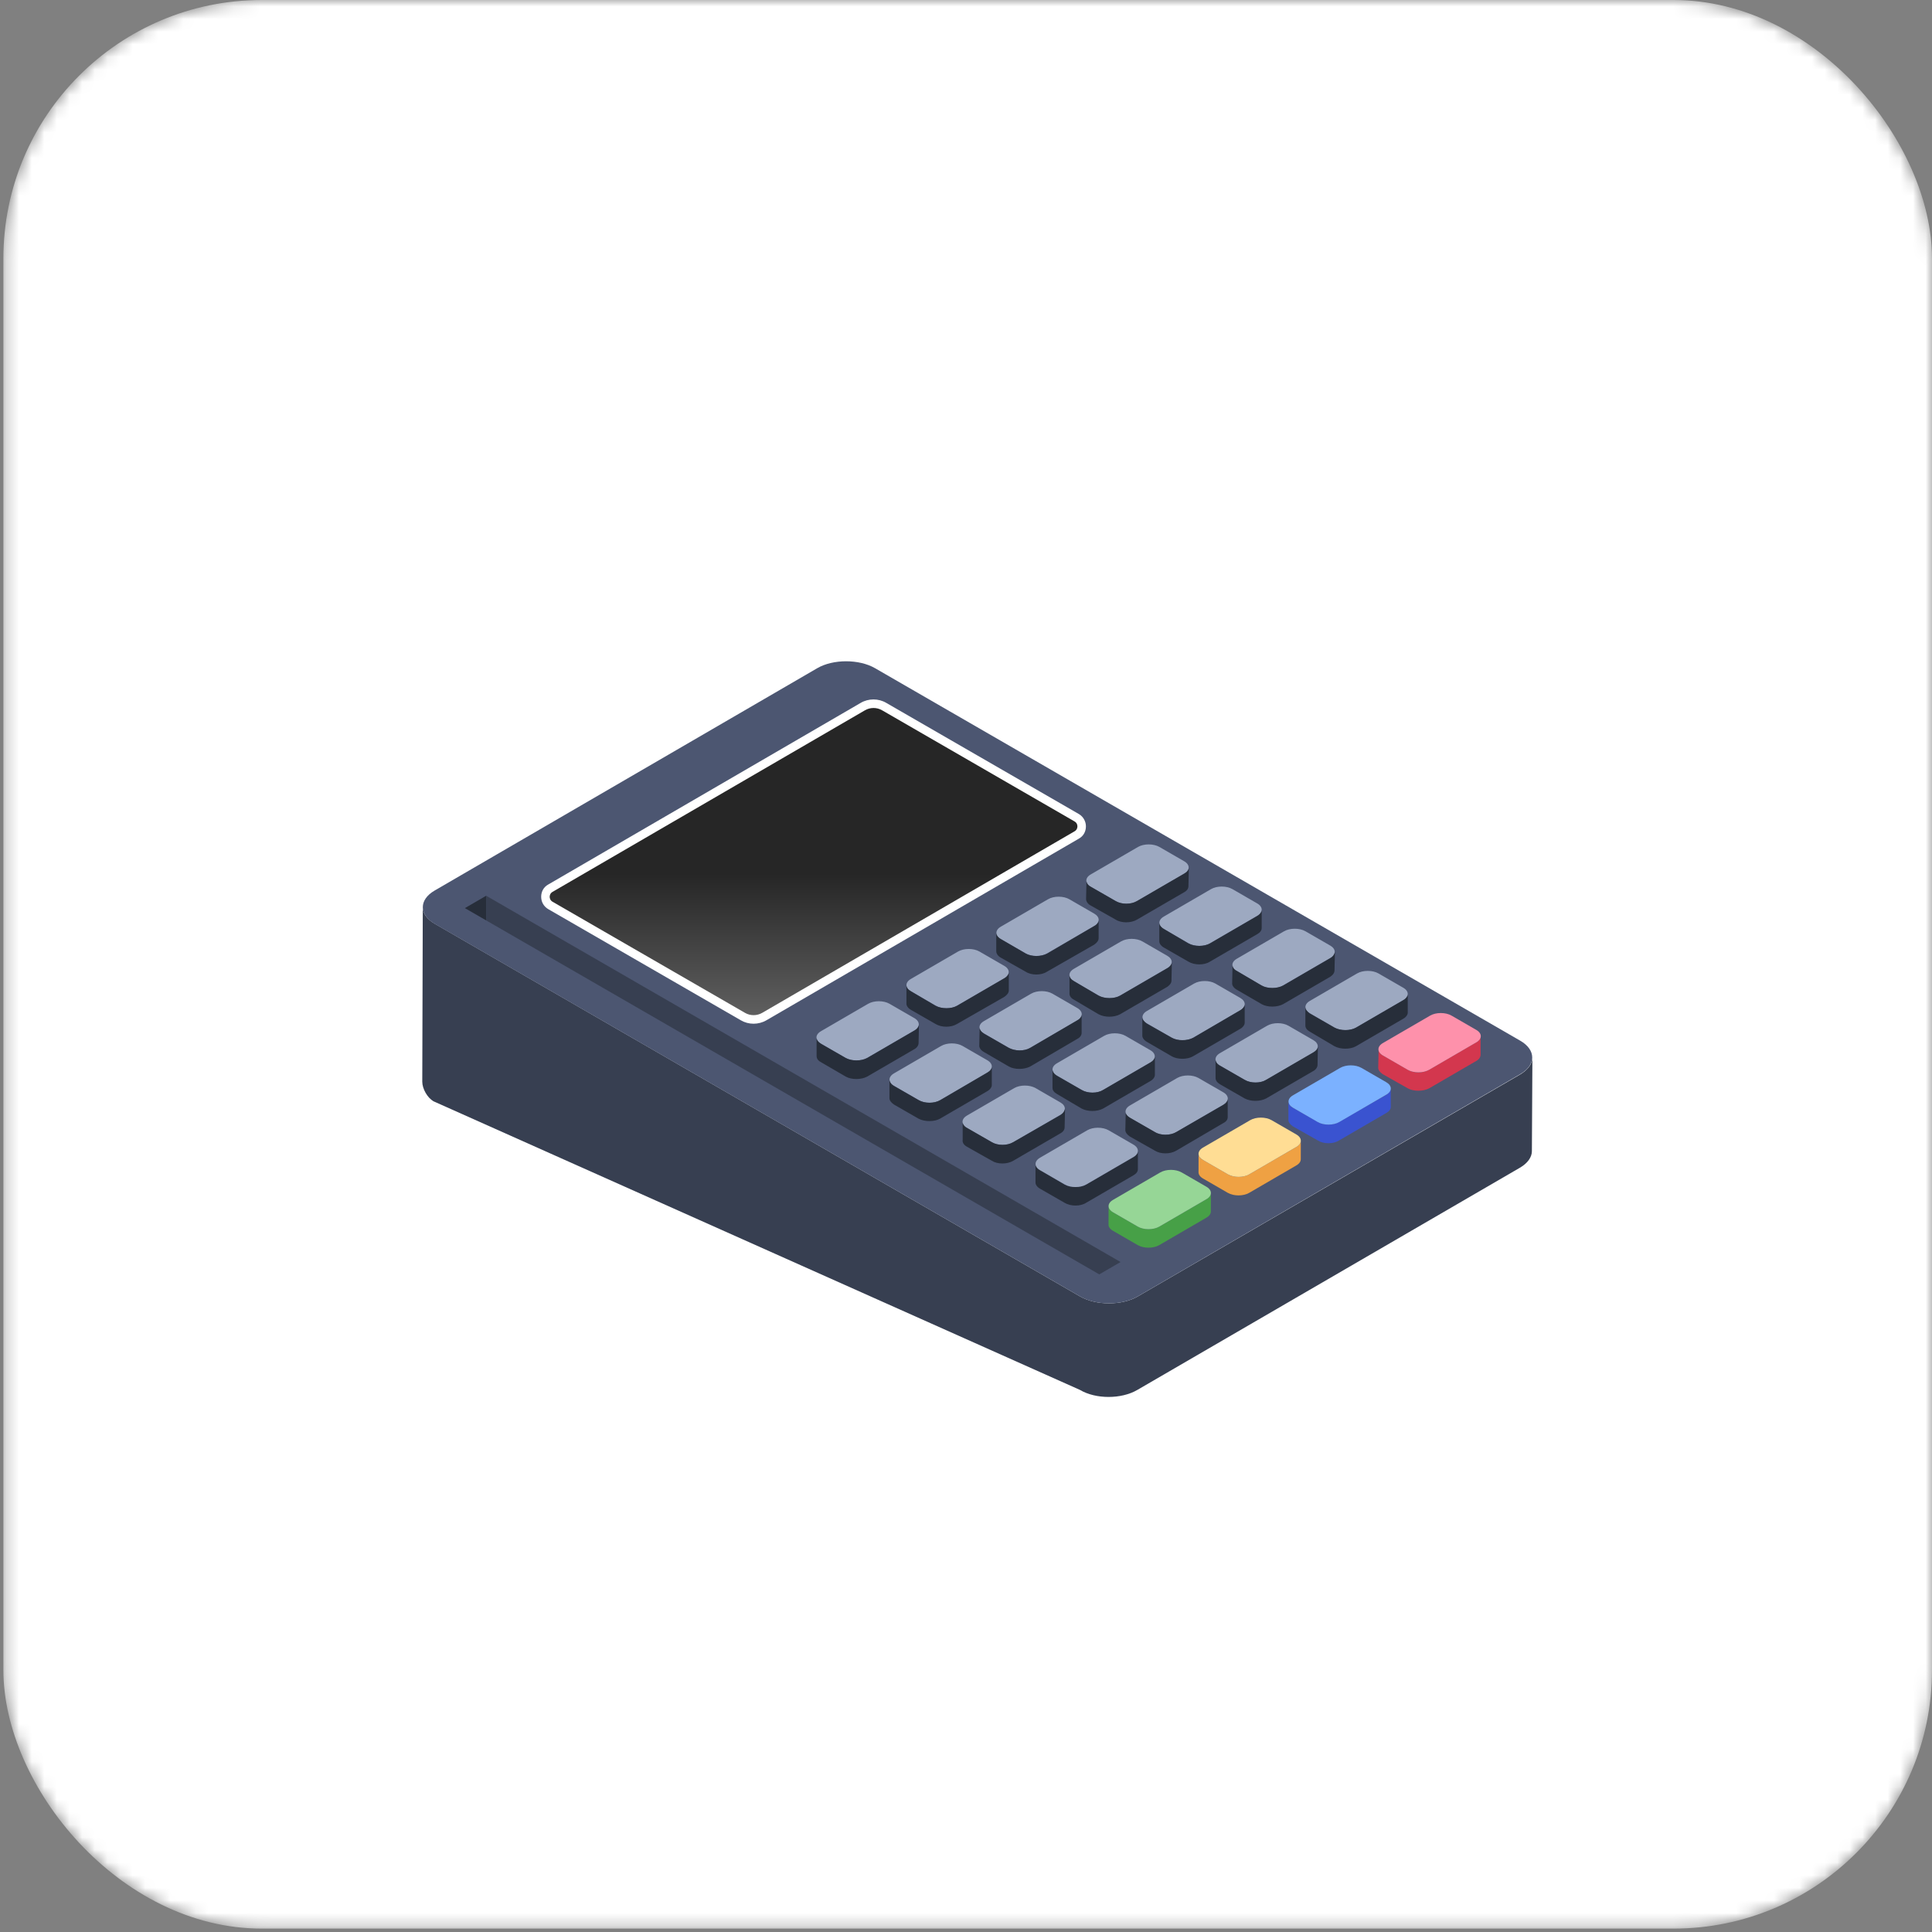 <svg width="153" height="153" viewBox="0 0 153 153" fill="none" xmlns="http://www.w3.org/2000/svg">
<rect x="0" y="0" width="153" height="153" fill="#808080" stroke="none"/>
<mask id="mask0_766_2450" style="mask-type:alpha" maskUnits="userSpaceOnUse" x="0" y="0" width="153" height="153">
<rect x="0.268" width="152.732" height="152.732" rx="20.469" fill="white"/>
</mask>
<g mask="url(#mask0_766_2450)">
<rect x="0.268" width="152.732" height="152.732" rx="20.469" fill="white"/>
</g>
<path d="M120.407 85.077L90.095 102.672C88.846 103.397 86.81 103.397 85.54 102.672L34.449 73.165C33.804 72.803 33.481 72.319 33.481 71.836L33.441 85.662C33.441 86.225 33.844 86.931 34.328 87.213L85.52 110.068C86.77 110.814 88.805 110.814 90.075 110.068L120.367 92.474C120.992 92.11 121.314 91.627 121.314 91.164L121.355 83.727C121.355 84.231 121.032 84.694 120.407 85.077Z" fill="#373F51"/>
<path d="M120.39 82.415C121.655 83.145 121.655 84.331 120.399 85.061L90.096 102.671C88.84 103.401 86.798 103.401 85.534 102.671L34.44 73.172C33.176 72.442 33.162 71.256 34.419 70.525L64.721 52.916C65.977 52.186 68.032 52.186 69.297 52.916L120.39 82.415Z" fill="#4C5671"/>
<path d="M93.782 68.207C94.249 68.477 94.251 68.918 93.787 69.188L90.04 71.365C89.577 71.635 88.814 71.635 88.348 71.365L86.382 70.23C85.915 69.961 85.912 69.519 86.376 69.25L90.123 67.072C90.587 66.803 91.349 66.803 91.816 67.072L93.782 68.207ZM86.653 72.35C87.119 72.62 87.129 73.057 86.658 73.331L82.919 75.504C82.455 75.773 81.693 75.773 81.226 75.504L79.26 74.369C78.793 74.099 78.791 73.658 79.255 73.388L82.994 71.215C83.465 70.941 84.22 70.946 84.686 71.215L86.653 72.35ZM79.531 76.489C79.998 76.758 80 77.2 79.537 77.469L75.797 79.642C75.326 79.916 74.571 79.912 74.105 79.642L72.139 78.507C71.672 78.238 71.662 77.801 72.133 77.527L75.873 75.354C76.336 75.084 77.099 75.084 77.565 75.354L79.531 76.489ZM72.41 80.627C72.877 80.897 72.879 81.338 72.415 81.608L68.676 83.781C68.205 84.055 67.442 84.055 66.976 83.785L65.01 82.65C64.543 82.381 64.54 81.939 65.012 81.665L68.751 79.492C69.215 79.223 69.977 79.223 70.444 79.492L72.41 80.627ZM99.565 71.546C100.032 71.816 100.034 72.257 99.571 72.527L95.824 74.704C95.36 74.974 94.598 74.974 94.131 74.704L92.165 73.569C91.698 73.3 91.696 72.858 92.159 72.589L95.906 70.411C96.37 70.142 97.132 70.142 97.599 70.411L99.565 71.546ZM92.436 75.689C92.903 75.959 92.913 76.396 92.441 76.67L88.702 78.843C88.238 79.112 87.476 79.112 87.01 78.843L85.043 77.708C84.577 77.438 84.574 76.997 85.038 76.727L88.777 74.554C89.248 74.28 90.003 74.285 90.47 74.554L92.436 75.689ZM85.315 79.828C85.781 80.097 85.784 80.539 85.32 80.808L81.581 82.981C81.109 83.255 80.355 83.251 79.888 82.981L77.922 81.846C77.455 81.577 77.445 81.14 77.916 80.866L81.656 78.693C82.119 78.423 82.882 78.423 83.349 78.693L85.315 79.828ZM78.193 83.966C78.66 84.236 78.662 84.677 78.199 84.947L74.459 87.12C73.988 87.394 73.226 87.394 72.759 87.124L70.793 85.989C70.326 85.72 70.324 85.278 70.795 85.004L74.534 82.831C74.998 82.562 75.761 82.562 76.227 82.831L78.193 83.966ZM105.349 74.885C105.815 75.155 105.818 75.597 105.354 75.866L101.607 78.043C101.143 78.313 100.381 78.313 99.914 78.043L97.948 76.908C97.482 76.639 97.479 76.197 97.943 75.928L101.69 73.75C102.153 73.481 102.916 73.481 103.383 73.75L105.349 74.885ZM98.219 79.028C98.686 79.298 98.696 79.735 98.225 80.009L94.486 82.182C94.022 82.451 93.26 82.451 92.793 82.182L90.827 81.047C90.36 80.777 90.358 80.336 90.821 80.066L94.56 77.893C95.032 77.619 95.787 77.624 96.253 77.893L98.219 79.028ZM91.098 83.167C91.565 83.436 91.567 83.878 91.104 84.147L87.364 86.32C86.893 86.594 86.138 86.59 85.671 86.32L83.705 85.185C83.239 84.916 83.228 84.479 83.7 84.205L87.439 82.032C87.903 81.762 88.665 81.762 89.132 82.032L91.098 83.167ZM83.977 87.305C84.443 87.575 84.446 88.016 83.982 88.286L80.243 90.459C79.771 90.733 79.009 90.733 78.543 90.463L76.576 89.328C76.11 89.059 76.107 88.617 76.578 88.343L80.318 86.17C80.781 85.901 81.544 85.901 82.011 86.17L83.977 87.305ZM111.132 78.224C111.599 78.494 111.601 78.936 111.137 79.205L107.39 81.382C106.927 81.652 106.164 81.652 105.698 81.382L103.732 80.247C103.265 79.978 103.262 79.536 103.726 79.267L107.473 77.089C107.937 76.82 108.699 76.82 109.166 77.089L111.132 78.224ZM104.003 82.367C104.469 82.637 104.479 83.074 104.008 83.348L100.269 85.521C99.805 85.79 99.043 85.79 98.576 85.521L96.61 84.386C96.144 84.116 96.141 83.675 96.605 83.405L100.344 81.232C100.815 80.958 101.57 80.963 102.037 81.232L104.003 82.367ZM96.882 86.506C97.348 86.775 97.35 87.217 96.887 87.486L93.147 89.659C92.676 89.933 91.921 89.929 91.455 89.659L89.489 88.524C89.022 88.255 89.012 87.818 89.483 87.544L93.223 85.371C93.686 85.101 94.449 85.101 94.915 85.371L96.882 86.506Z" fill="#9DA9C1"/>
<path d="M85.049 79.169C84.792 79.04 84.696 78.85 84.696 78.688V77.215C84.696 77.407 84.824 77.567 85.049 77.695L87.003 78.85C87.484 79.106 88.253 79.106 88.701 78.85L92.45 76.67C92.675 76.542 92.803 76.349 92.803 76.19L92.771 77.664C92.771 77.823 92.675 77.984 92.45 78.144L88.701 80.323C88.221 80.58 87.484 80.58 87.003 80.323L85.049 79.169ZM86.01 71.191L86.042 69.749C86.042 69.91 86.138 70.1 86.394 70.229L88.349 71.351C88.83 71.64 89.567 71.64 90.047 71.351L93.796 69.173C94.02 69.044 94.148 68.883 94.148 68.692L94.116 70.166C94.116 70.357 94.02 70.518 93.796 70.647L90.047 72.824C89.567 73.114 88.797 73.114 88.349 72.824L86.362 71.703C86.138 71.576 86.01 71.383 86.01 71.191ZM90.111 91.153V92.596C90.111 92.787 89.983 92.948 89.759 93.076L86.01 95.254C85.561 95.544 84.792 95.544 84.311 95.254L82.357 94.132C82.133 94.006 82.004 93.813 82.004 93.652V92.178C82.004 92.339 82.133 92.53 82.357 92.659L84.311 93.813C84.792 94.07 85.561 94.07 86.01 93.813L89.759 91.634C89.983 91.505 90.111 91.313 90.111 91.153ZM71.783 79.49V78.016C71.783 78.208 71.911 78.368 72.135 78.496L74.09 79.651C74.571 79.907 75.34 79.907 75.788 79.651L79.537 77.471C79.761 77.343 79.89 77.15 79.89 76.991V78.432C79.89 78.624 79.761 78.785 79.537 78.945L75.788 81.092C75.308 81.381 74.571 81.381 74.09 81.092L72.135 79.97C71.911 79.841 71.783 79.651 71.783 79.49ZM72.424 83.079L68.675 85.258C68.194 85.515 67.425 85.515 66.977 85.258L64.99 84.103C64.766 83.975 64.669 83.816 64.669 83.623V82.149C64.669 82.342 64.766 82.501 65.022 82.662L66.977 83.784C67.457 84.039 68.194 84.039 68.675 83.784L72.424 81.605C72.648 81.477 72.776 81.284 72.776 81.124L72.744 82.598C72.744 82.758 72.648 82.95 72.424 83.079ZM78.191 86.411L74.442 88.591C73.994 88.846 73.225 88.846 72.744 88.591L70.79 87.469C70.565 87.308 70.437 87.148 70.437 86.956V85.482C70.437 85.674 70.565 85.867 70.79 85.995L72.744 87.117C73.225 87.405 73.994 87.405 74.474 87.117L78.191 84.937C78.416 84.809 78.544 84.648 78.544 84.457V85.931C78.544 86.09 78.416 86.283 78.191 86.411ZM78.896 75.325V73.882C78.896 74.043 79.025 74.234 79.249 74.362L81.236 75.517C81.684 75.774 82.453 75.774 82.934 75.517L86.651 73.338C86.907 73.209 87.003 73.017 87.003 72.857V74.3C87.003 74.491 86.875 74.652 86.651 74.811L82.902 76.958C82.453 77.248 81.684 77.248 81.236 76.958L79.249 75.836C79.025 75.708 78.896 75.517 78.896 75.325ZM83.35 86.155V84.681C83.35 84.873 83.478 85.066 83.703 85.194L85.657 86.316C86.138 86.604 86.907 86.604 87.356 86.316L91.105 84.136C91.329 84.008 91.457 83.847 91.457 83.656V85.13C91.457 85.289 91.329 85.482 91.105 85.61L87.356 87.79C86.875 88.045 86.138 88.045 85.657 87.79L83.703 86.635C83.478 86.507 83.35 86.347 83.35 86.155ZM81.588 82.983L85.305 80.804C85.561 80.675 85.657 80.483 85.657 80.323V81.797C85.657 81.957 85.561 82.149 85.305 82.278L81.588 84.457C81.107 84.714 80.338 84.714 79.89 84.457L77.903 83.302C77.679 83.174 77.551 82.983 77.551 82.822L77.583 81.348C77.583 81.541 77.679 81.7 77.935 81.861L79.89 82.983C80.37 83.238 81.107 83.271 81.588 82.983ZM83.991 89.744L80.242 91.923C79.761 92.211 78.993 92.211 78.544 91.923L76.557 90.801C76.333 90.673 76.205 90.481 76.237 90.288V88.846C76.237 89.007 76.333 89.199 76.589 89.326L78.544 90.448C79.025 90.737 79.761 90.737 80.242 90.448L83.991 88.301C84.215 88.142 84.311 87.98 84.344 87.79L84.311 89.263C84.311 89.454 84.215 89.615 83.991 89.744ZM99.916 78.049C100.365 78.305 101.134 78.305 101.614 78.049L105.363 75.869C105.588 75.741 105.684 75.548 105.716 75.389L105.684 76.83C105.684 77.022 105.588 77.183 105.363 77.343L101.614 79.522C101.134 79.779 100.365 79.779 99.916 79.522L97.93 78.368C97.705 78.239 97.577 78.049 97.577 77.887L97.609 76.414C97.609 76.606 97.705 76.766 97.962 76.894L99.916 78.049ZM94.116 74.716C94.597 74.973 95.366 74.973 95.815 74.716L99.564 72.537C99.788 72.408 99.916 72.216 99.916 72.056V73.499C99.916 73.69 99.788 73.851 99.564 73.979L95.815 76.157C95.366 76.446 94.597 76.446 94.116 76.157L92.162 75.035C91.938 74.907 91.809 74.716 91.809 74.555V73.081C91.809 73.242 91.938 73.433 92.162 73.561L94.116 74.716ZM104.37 82.855L104.338 84.329C104.338 84.488 104.242 84.681 104.018 84.809L100.269 86.989C99.788 87.243 99.051 87.243 98.57 86.989L96.616 85.867C96.359 85.706 96.263 85.546 96.263 85.353V83.88C96.263 84.072 96.359 84.265 96.616 84.393L98.57 85.515C99.051 85.803 99.82 85.803 100.269 85.515L104.018 83.335C104.242 83.207 104.37 83.046 104.37 82.855ZM92.803 83.656L90.816 82.501C90.592 82.373 90.464 82.182 90.464 82.021V80.547C90.464 80.74 90.592 80.899 90.816 81.06L92.803 82.182C93.251 82.437 94.02 82.437 94.501 82.182L98.218 80.003C98.442 79.874 98.57 79.682 98.57 79.522V80.996C98.57 81.156 98.442 81.348 98.218 81.477L94.469 83.656C94.02 83.912 93.251 83.912 92.803 83.656ZM97.225 86.989V88.462C97.225 88.653 97.128 88.814 96.872 88.943L93.155 91.122C92.675 91.41 91.906 91.41 91.457 91.122L89.471 90C89.246 89.839 89.118 89.68 89.118 89.487L89.15 88.109C89.15 88.237 89.278 88.398 89.502 88.525L91.457 89.647C91.906 89.936 92.675 89.936 93.155 89.647L96.872 87.5C97.128 87.341 97.225 87.179 97.225 86.989ZM111.484 78.721V80.195C111.484 80.355 111.355 80.547 111.131 80.675L107.382 82.855C106.933 83.112 106.164 83.112 105.684 82.855L103.729 81.7C103.505 81.572 103.377 81.412 103.377 81.22V79.746C103.377 79.939 103.505 80.098 103.729 80.259L105.684 81.381C106.164 81.636 106.933 81.636 107.382 81.381L111.131 79.202C111.355 79.073 111.484 78.881 111.484 78.721Z" fill="#272E3A"/>
<path d="M89.76 90.645C90.227 90.914 90.229 91.356 89.765 91.625L86.018 93.803C85.555 94.072 84.792 94.072 84.326 93.803L82.36 92.668C81.893 92.398 81.89 91.957 82.362 91.683L86.101 89.51C86.564 89.24 87.327 89.24 87.794 89.51L89.76 90.645Z" fill="#9DA9C1"/>
<path d="M117.251 82.053V83.527C117.251 83.686 117.155 83.879 116.931 84.007L113.182 86.186C112.701 86.441 111.932 86.441 111.484 86.186L109.497 85.064C109.273 84.903 109.145 84.744 109.145 84.551L109.177 83.078C109.177 83.27 109.273 83.462 109.529 83.591L111.484 84.713C111.932 85 112.701 85 113.182 84.713L116.931 82.533C117.155 82.405 117.251 82.244 117.251 82.053Z" fill="#D3374E"/>
<path d="M116.915 81.563C117.382 81.832 117.384 82.274 116.921 82.543L113.174 84.721C112.71 84.99 111.948 84.99 111.481 84.721L109.515 83.586C109.048 83.316 109.046 82.875 109.51 82.605L113.256 80.428C113.72 80.158 114.483 80.158 114.949 80.428L116.915 81.563Z" fill="#FE91AB"/>
<path d="M110.138 86.187V87.66C110.138 87.851 110.01 88.013 109.785 88.141L106.037 90.32C105.588 90.608 104.819 90.608 104.37 90.32L102.384 89.198C102.159 89.037 102.031 88.878 102.031 88.685V87.243C102.031 87.404 102.159 87.596 102.384 87.723L104.37 88.845C104.819 89.134 105.588 89.134 106.037 88.845L109.785 86.698C110.01 86.539 110.138 86.377 110.138 86.187Z" fill="#3A53D0"/>
<path d="M109.786 85.706C110.253 85.976 110.263 86.413 109.791 86.687L106.052 88.86C105.588 89.129 104.826 89.129 104.359 88.86L102.393 87.725C101.927 87.455 101.924 87.014 102.388 86.744L106.127 84.571C106.598 84.297 107.353 84.302 107.82 84.571L109.786 85.706Z" fill="#7BB1FF"/>
<path d="M102.671 90.825L98.931 92.998C98.46 93.272 97.705 93.268 97.238 92.998L95.272 91.863C95.036 91.727 94.917 91.547 94.918 91.369L94.914 92.833C94.913 93.013 95.032 93.192 95.268 93.328L97.234 94.464C97.701 94.733 98.456 94.737 98.927 94.464L102.666 92.29C102.897 92.156 103.012 91.979 103.012 91.804L103.016 90.338C103.016 90.515 102.901 90.692 102.671 90.825Z" fill="#EFA143"/>
<path d="M102.665 89.844C103.131 90.113 103.134 90.555 102.67 90.825L98.931 92.998C98.459 93.272 97.704 93.267 97.238 92.998L95.272 91.863C94.805 91.593 94.795 91.156 95.266 90.882L99.006 88.709C99.469 88.439 100.232 88.439 100.699 88.709L102.665 89.844Z" fill="#FFDD94"/>
<path d="M95.549 94.964L91.802 97.14C91.338 97.411 90.576 97.411 90.109 97.14L88.143 96.006C87.908 95.87 87.791 95.691 87.791 95.511L87.787 96.977C87.787 97.156 87.904 97.336 88.139 97.47L90.105 98.606C90.572 98.875 91.334 98.875 91.798 98.606L95.545 96.428C95.775 96.294 95.89 96.118 95.891 95.942L95.895 94.476C95.894 94.652 95.779 94.829 95.549 94.964Z" fill="#47A047"/>
<path d="M95.543 93.983C96.01 94.252 96.012 94.694 95.549 94.963L91.802 97.141C91.338 97.41 90.576 97.41 90.109 97.141L88.143 96.005C87.676 95.736 87.674 95.295 88.138 95.025L91.884 92.848C92.348 92.578 93.111 92.578 93.577 92.847L95.543 93.983Z" fill="#96D696"/>
<path d="M36.816 71.916L38.501 72.889V70.936L36.816 71.916Z" fill="#272E3A"/>
<path d="M88.741 99.943L38.501 70.936V72.889L87.056 100.922L88.741 99.943Z" fill="#373F51"/>
<path d="M85.997 65.44C85.997 65.855 85.798 66.216 85.437 66.415L60.692 80.8C60.385 80.98 60.024 81.071 59.681 81.071C59.32 81.071 58.977 80.98 58.67 80.8L43.416 71.996C43.074 71.797 42.857 71.436 42.857 71.021C42.857 70.606 43.055 70.246 43.416 70.047L68.162 55.662C68.775 55.3 69.57 55.3 70.183 55.662L85.437 64.465C85.78 64.664 85.997 65.043 85.997 65.44Z" fill="white"/>
<path d="M69.854 56.249C69.644 56.128 69.41 56.068 69.177 56.068C68.941 56.068 68.706 56.129 68.497 56.251L43.757 70.63C43.554 70.747 43.531 70.942 43.531 71.021C43.533 71.099 43.554 71.293 43.757 71.411L59.002 80.212C59.42 80.454 59.94 80.453 60.361 80.21L85.098 65.833C85.302 65.715 85.323 65.521 85.323 65.443C85.323 65.365 85.302 65.17 85.098 65.053L69.854 56.249Z" fill="url(#paint0_linear_766_2450)"/>
<defs>
<linearGradient id="paint0_linear_766_2450" x1="64.426" y1="84.129" x2="64.426" y2="69.201" gradientUnits="userSpaceOnUse">
<stop stop-color="#727272"/>
<stop offset="0.853" stop-color="#313131"/>
<stop offset="1" stop-color="#262626"/>
</linearGradient>
</defs>
</svg>
